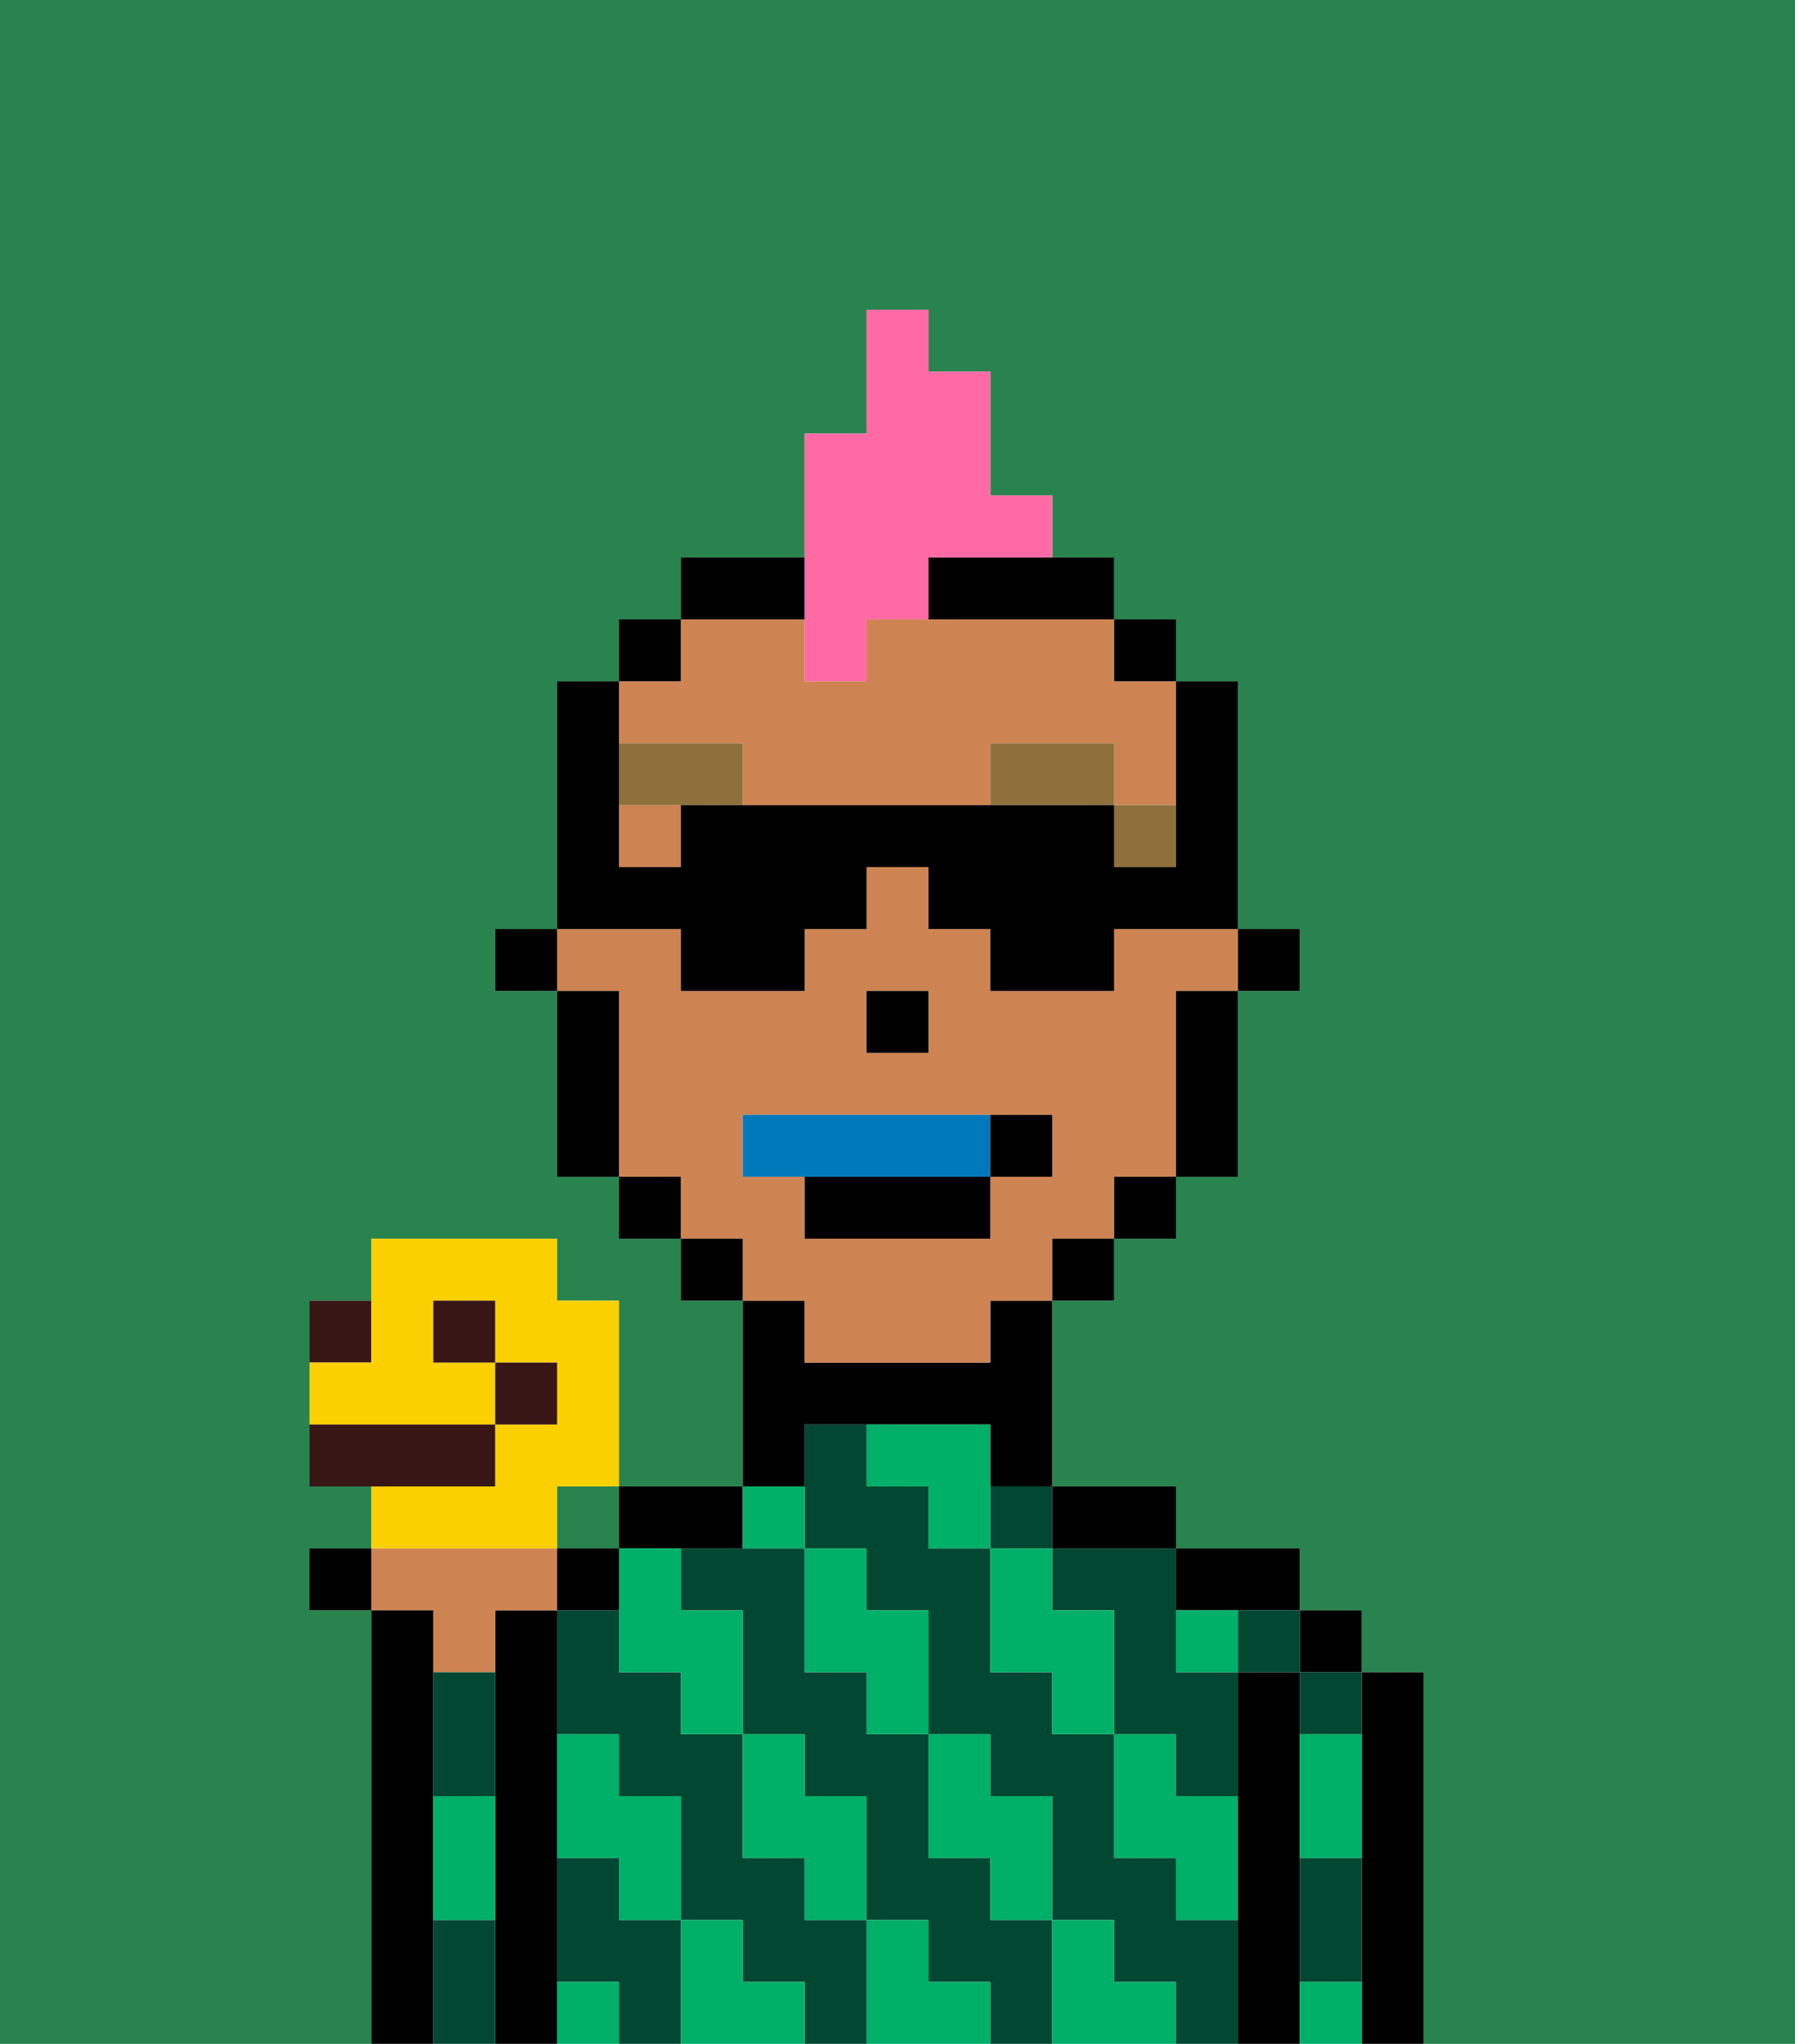 <svg xmlns="http://www.w3.org/2000/svg" viewBox="0 0 29 33"><defs><style>polygon,rect,path{shape-rendering:crispedges;}.ja37-1{fill:#29834f;}.ja37-2{fill:#000000;}.ja37-3{fill:#014731;}.ja37-4{fill:#ce8452;}.ja37-5{fill:#00af68;}.ja37-6{fill:#8e703c;}.ja37-7{fill:#0079bc;}.ja37-8{fill:#ff6aa5;}.ja37-9{fill:#381616;}.ja37-10{fill:#fad000;}</style></defs><rect class="ja37-1" x="11" y="10" height="1"/><rect class="ja37-1" x="13" y="21" height="1"/><path class="ja37-1" d="M10,18V16h0v3h0Z"/><polygon class="ja37-1" points="14 17 14 17 15 17 15 16 15 16 15 17 14 17"/><path class="ja37-1" d="M0,33H6V26H5V25H6V24H5V21H6V20H9v1h1v3h2V21H11V20H10V19H9V16H8V15H9V11h1V10h1V9h2V7h1V5h1V6h1V8h1V9h1v1h1v1h1v4h1v1H20v3H19v1H18v1H17v3h2v1h2v1h1v1h1v6h6V0H0Z"/><rect class="ja37-1" x="12" y="20" height="1"/><rect class="ja37-1" x="9" y="24" width="1" height="1"/><rect class="ja37-1" x="11" y="19" height="1"/><path class="ja37-2" d="M23,27H22v6h1V27Z"/><rect class="ja37-2" x="21" y="26" width="1" height="1"/><path class="ja37-3" d="M21,31v1h1V30H21Z"/><path class="ja37-3" d="M21,28h1V27H21Z"/><path class="ja37-2" d="M21,31V27H20v6h1V31Z"/><path class="ja37-2" d="M20,26h1V25H19v1Z"/><rect class="ja37-3" x="16" y="24" width="1" height="1"/><path class="ja37-3" d="M17,25v1h1v2h1v1h1V27H19V25H17Z"/><path class="ja37-3" d="M13,31V30H12V28H11V27H10V26H9v2h1v1h1v2h1v1h1v1h1V31Z"/><path class="ja37-3" d="M10,31V30H9v2h1v1h1V31Z"/><path class="ja37-3" d="M16,31V30H15V28H14V27H13V25H11v1h1v2h1v1h1v2h1v1h1v1h1V31Z"/><path class="ja37-3" d="M19,31V30H18V28H17V27H16V25H15V24H14V23H13v2h1v1h1v2h1v1h1v2h1v1h1v1h1V31Z"/><rect class="ja37-3" x="20" y="26" width="1" height="1"/><path class="ja37-2" d="M18,25h1V24H17v1Z"/><path class="ja37-2" d="M13,23h3v1h1V21H16v1H13V21H12v3h1Z"/><path class="ja37-2" d="M11,25h1V24H10v1Z"/><path class="ja37-2" d="M9,31V26H8v7H9V31Z"/><path class="ja37-4" d="M7,27H8V26H9V25H6v1H7Z"/><path class="ja37-3" d="M7,28v1H8V27H7Z"/><path class="ja37-3" d="M7,31v2H8V31Z"/><path class="ja37-2" d="M7,30V26H6v7H7V30Z"/><path class="ja37-5" d="M19,28H18v2h1v1h1V29H19Z"/><path class="ja37-5" d="M21,32v1h1V32Z"/><path class="ja37-5" d="M17,26V25H16v2h1v1h1V26Z"/><path class="ja37-5" d="M19,26v1h1V26Z"/><path class="ja37-5" d="M21,29v1h1V28H21Z"/><path class="ja37-5" d="M18,32V31H17v2h2V32Z"/><path class="ja37-5" d="M16,30v1h1V29H16V28H15v2Z"/><path class="ja37-5" d="M16,23H14v1h1v1h1V23Z"/><path class="ja37-5" d="M14,27v1h1V26H14V25H13v2Z"/><path class="ja37-5" d="M15,32V31H14v2h2V32Z"/><path class="ja37-5" d="M13,30v1h1V29H13V28H12v2Z"/><path class="ja37-5" d="M13,25V24H12v1Z"/><path class="ja37-5" d="M10,26v1h1v1h1V26H11V25H10Z"/><path class="ja37-5" d="M12,32V31H11v2h2V32Z"/><path class="ja37-5" d="M10,30v1h1V29H10V28H9v2Z"/><path class="ja37-5" d="M9,32v1h1V32Z"/><path class="ja37-5" d="M7,30v1H8V29H7Z"/><rect class="ja37-2" x="20" y="15" width="1" height="1"/><path class="ja37-4" d="M9,16h1v3h1v1h1v1h1v1h3V21h1V20h1V19h1V16h1V15H18v1H16V15H15V14H14v1H13v1H11V15H9Zm5,0h1v1H14Zm-2,2h5v1H16v1H13V19H12Z"/><rect class="ja37-4" x="18" y="20"/><rect class="ja37-4" x="9" y="16"/><rect class="ja37-4" x="17" y="21"/><rect class="ja37-4" x="18" y="10"/><rect class="ja37-4" x="10" y="13" width="1" height="1"/><rect class="ja37-4" x="19" y="19"/><path class="ja37-4" d="M18,11V10H14v1H13V10H11v1H10v1h2v1h4V12h2v1h1v1h0V11H18Z"/><path class="ja37-2" d="M19,16v3h1V16H19Z"/><polygon class="ja37-2" points="18 11 19 11 19 11 19 10 18 10 18 10 18 11"/><polygon class="ja37-2" points="18 19 18 20 18 20 19 20 19 19 19 19 18 19"/><polygon class="ja37-2" points="17 20 17 21 17 21 18 21 18 20 18 20 17 20"/><path class="ja37-2" d="M15,10h3V9H15Z"/><path class="ja37-2" d="M12,10h1V9H11v1h1Z"/><polygon class="ja37-2" points="12 20 11 20 11 20 11 21 12 21 12 20 12 20"/><polygon class="ja37-2" points="11 19 10 19 10 19 10 20 11 20 11 19 11 19"/><path class="ja37-2" d="M10,16H9v3h1V16Z"/><polygon class="ja37-2" points="9 15 9 15 8 15 8 16 9 16 9 16 9 15"/><polygon class="ja37-2" points="15 17 15 16 15 16 14 16 14 17 14 17 15 17"/><rect class="ja37-6" x="18" y="13" width="1" height="1"/><path class="ja37-6" d="M16,12v1h2V12Z"/><polygon class="ja37-6" points="10 12 10 12 10 13 10 13 11 13 11 13 12 13 12 12 10 12"/><path class="ja37-7" d="M16,19V18H12v1h4Z"/><path class="ja37-2" d="M13,20h3V19H13Z"/><path class="ja37-2" d="M17,19V18H16v1Z"/><path class="ja37-8" d="M13,11h1V10h1V9h2V8H16V6H15V5H14V7H13v4Z"/><path class="ja37-2" d="M11,16h2V15h1V14h1v1h1v1h2V15h2V11H19v3H18V13H11v1H10V13h0V12h0V11h1V10H10v1H9v4h2Z"/><rect class="ja37-2" x="5" y="25" width="1" height="1"/><rect class="ja37-2" x="9" y="25" width="1" height="1"/><path class="ja37-9" d="M6,21H5v1H6Z"/><path class="ja37-10" d="M9,24h1V21H9V20H6v2H5v1H8V22H7V21H8v1H9v1H8v1H6v1H9Z"/><rect class="ja37-9" x="7" y="21" width="1" height="1"/><path class="ja37-9" d="M8,23H5v1H8Z"/><rect class="ja37-9" x="8" y="22" width="1" height="1"/></svg>